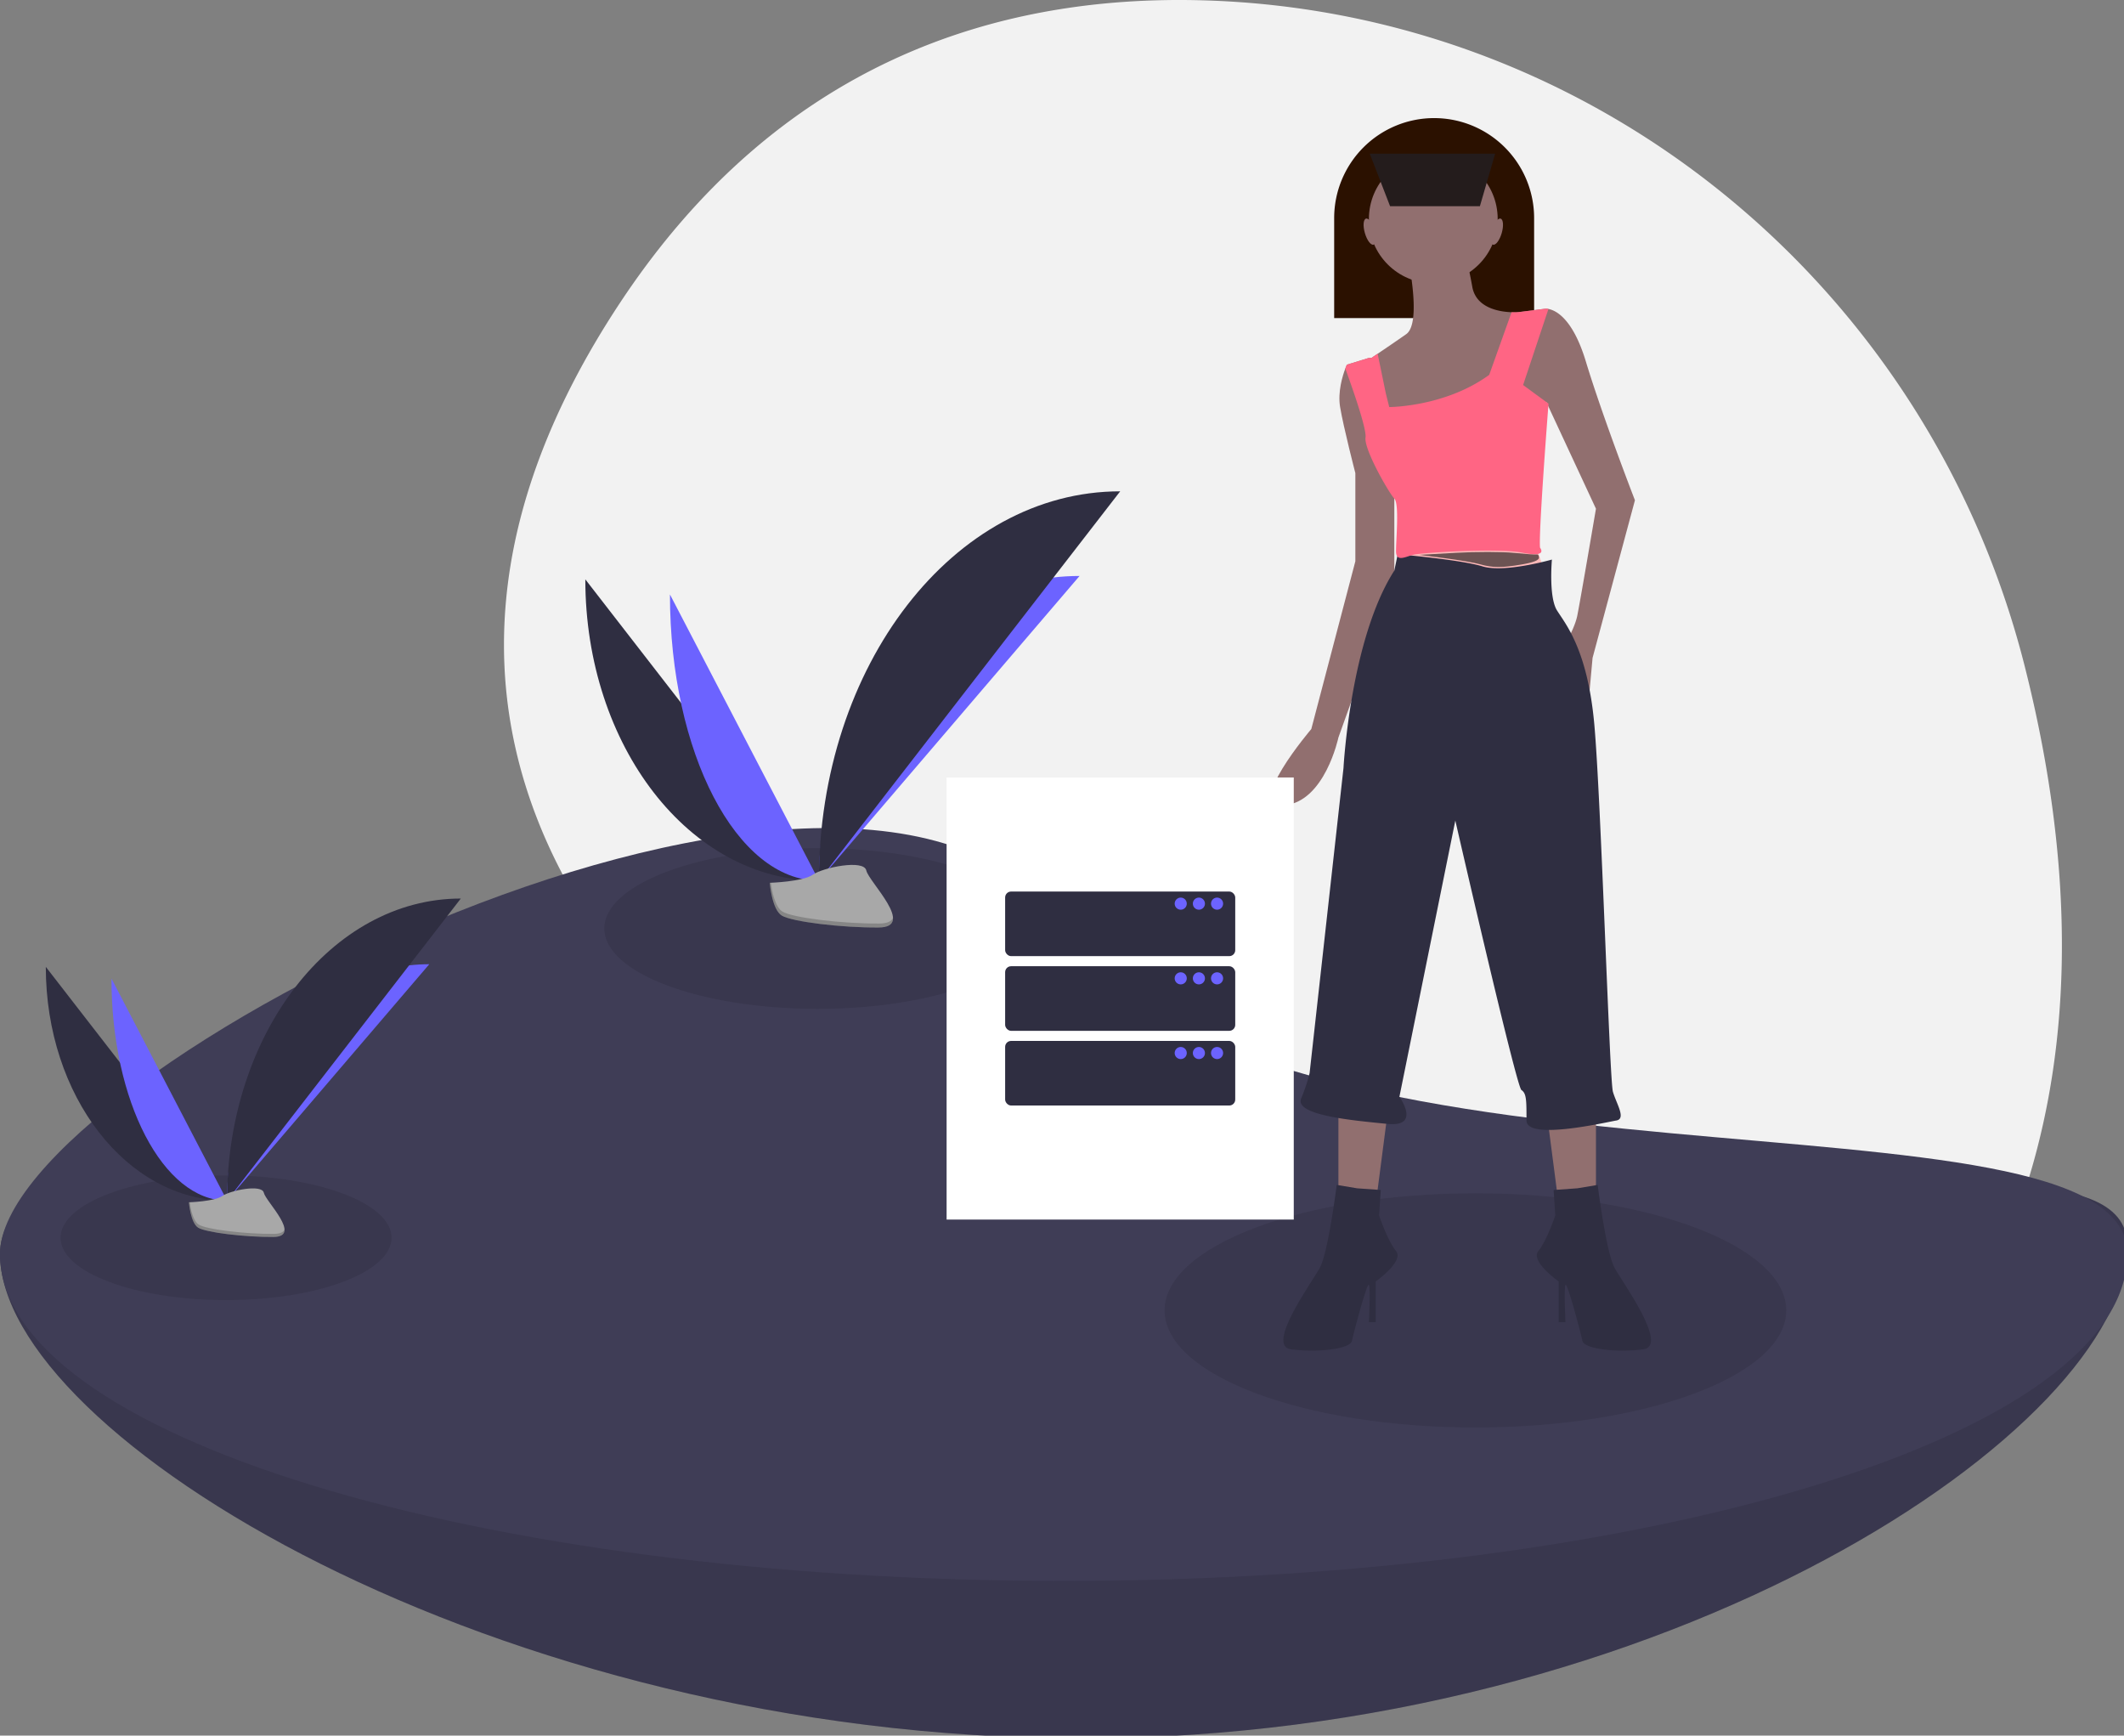 <?xml version="1.0" encoding="UTF-8" standalone="no"?>
<svg
   xmlns:dc="http://purl.org/dc/elements/1.1/"
   xmlns:cc="http://creativecommons.org/ns#"
   xmlns:rdf="http://www.w3.org/1999/02/22-rdf-syntax-ns#"
   xmlns:svg="http://www.w3.org/2000/svg"
   xmlns="http://www.w3.org/2000/svg"
   xmlns:sodipodi="http://sodipodi.sourceforge.net/DTD/sodipodi-0.dtd"
   xmlns:inkscape="http://www.inkscape.org/namespaces/inkscape"
   width="261.938mm"
   height="214.01mm"
   viewBox="0 0 261.938 214.01"
   version="1.1"
   id="svg8"
   inkscape:version="1.0.1 (c497b03c, 2020-09-10)"
   sodipodi:docname="drawing-2.svg">
  <rect x="0" y="0" width="261.938" height="214.01" fill="#808080" stroke="none"/>
  <defs
     id="defs2" />
  <sodipodi:namedview
     id="base"
     pagecolor="#ffffff"
     bordercolor="#666666"
     borderopacity="1.0"
     inkscape:pageopacity="0.0"
     inkscape:pageshadow="2"
     inkscape:zoom="0.79807615"
     inkscape:cx="461.2128"
     inkscape:cy="349.2205"
     inkscape:document-units="mm"
     inkscape:current-layer="layer1"
     inkscape:document-rotation="0"
     showgrid="false"
     fit-margin-top="0"
     fit-margin-left="0"
     fit-margin-right="0"
     fit-margin-bottom="0"
     inkscape:window-width="1252"
     inkscape:window-height="704"
     inkscape:window-x="0"
     inkscape:window-y="23"
     inkscape:window-maximized="0" />
  <g
     inkscape:label="Layer 1"
     inkscape:groupmode="layer"
     id="layer1"
     transform="translate(28.159,-26.799)">
    <g
       id="g312"
       transform="matrix(0.265,0,0,0.265,-28.159,26.799)">
      <path
         d="M 1047.085,354.958 C 1002.168,178.337 846.968,50.841 664.796,45.727 568.488,43.024 467.144,74.965 393.359,186.739 c -131.9,199.808 8.106,337.882 105.713,403.492 a 610.757,610.757 0 0 1 126.241,113.465 c 65.931,78.238 192.767,175.459 343.823,23.128 109.486,-110.41 107.867,-254.219 77.948,-371.866 z"
         transform="translate(-105,-45.571)"
         fill="#f2f2f2"
         id="path164" />
      <path
         d="M 1095,625.244 C 1095,709.282 881.834,854.429 608.454,854.429 335.073,854.429 105,713.039 105,629.002 105,544.964 515.465,412.967 608.454,550.102 701.442,687.237 1095,541.207 1095,625.244 Z"
         transform="translate(-105,-45.571)"
         fill="#3f3d56"
         id="path166" />
      <path
         d="M 1095,625.244 C 1095,709.282 881.834,854.429 608.454,854.429 335.073,854.429 105,713.039 105,629.002 105,544.964 515.465,412.967 608.454,550.102 701.442,687.237 1095,541.207 1095,625.244 Z"
         transform="translate(-105,-45.571)"
         opacity="0.1"
         id="path168" />
      <path
         d="m 1095,629.002 c 0,84.037 -221.619,152.163 -495,152.163 -273.381,0 -495,-68.126 -495,-152.163 0,-84.037 402.011,-289.298 495,-152.163 92.989,137.135 495,68.126 495,152.163 z"
         transform="translate(-105,-45.571)"
         fill="#3f3d56"
         id="path170" />
      <ellipse
         cx="686.613"
         cy="609.73"
         rx="144.649"
         ry="54.478"
         opacity="0.1"
         id="ellipse172" />
      <ellipse
         cx="105.199"
         cy="575.916"
         rx="77.021"
         ry="29.008"
         opacity="0.1"
         id="ellipse174" />
      <path
         d="m 126.318,495.442 c 0,60.129 37.722,108.785 84.339,108.785"
         transform="translate(-105,-45.571)"
         fill="#2f2e41"
         id="path176" />
      <path
         d="m 210.657,604.227 c 0,-60.805 42.095,-110.007 94.117,-110.007"
         transform="translate(-105,-45.571)"
         fill="#6c63ff"
         id="path178" />
      <path
         d="m 156.875,500.893 c 0,57.116 24.054,103.334 53.781,103.334"
         transform="translate(-105,-45.571)"
         fill="#6c63ff"
         id="path180" />
      <path
         d="m 210.657,604.227 c 0,-77.695 48.656,-140.564 108.785,-140.564"
         transform="translate(-105,-45.571)"
         fill="#2f2e41"
         id="path182" />
      <path
         d="m 192.914,604.994 c 0,0 11.961,-0.368 15.565,-2.935 3.605,-2.567 18.398,-5.632 19.293,-1.515 0.894,4.117 17.975,20.474 4.471,20.583 -13.503,0.109 -31.376,-2.103 -34.974,-4.295 -3.598,-2.191 -4.355,-11.838 -4.355,-11.838 z"
         transform="translate(-105,-45.571)"
         fill="#a8a8a8"
         id="path184" />
      <path
         d="m 232.484,619.693 c -13.503,0.109 -31.376,-2.103 -34.974,-4.295 -2.74,-1.669 -3.832,-7.657 -4.197,-10.42 -0.253,0.011 -0.399,0.016 -0.399,0.016 0,0 0.758,9.646 4.355,11.838 3.598,2.192 21.47,4.404 34.974,4.295 3.898,-0.031 5.244,-1.418 5.17,-3.472 -0.542,1.241 -2.028,2.016 -4.929,2.039 z"
         transform="translate(-105,-45.571)"
         opacity="0.2"
         id="path186" />
      <ellipse
         cx="380.502"
         cy="432.026"
         rx="99.269"
         ry="37.387"
         opacity="0.1"
         id="ellipse188" />
      <path
         d="m 377.391,315.142 c 0,77.498 48.618,140.208 108.701,140.208"
         transform="translate(-105,-45.571)"
         fill="#2f2e41"
         id="path190" />
      <path
         d="m 486.092,455.351 c 0,-78.369 54.255,-141.784 121.304,-141.784"
         transform="translate(-105,-45.571)"
         fill="#6c63ff"
         id="path192" />
      <path
         d="m 416.775,322.168 c 0,73.615 31.003,133.183 69.316,133.183"
         transform="translate(-105,-45.571)"
         fill="#6c63ff"
         id="path194" />
      <path
         d="m 486.092,455.351 c 0,-100.138 62.71,-181.168 140.208,-181.168"
         transform="translate(-105,-45.571)"
         fill="#2f2e41"
         id="path196" />
      <path
         d="m 463.224,456.339 c 0,0 15.416,-0.475 20.061,-3.783 4.646,-3.308 23.713,-7.258 24.866,-1.953 1.153,5.306 23.167,26.388 5.763,26.529 -17.404,0.14 -40.439,-2.711 -45.076,-5.535 -4.637,-2.824 -5.613,-15.257 -5.613,-15.257 z"
         transform="translate(-105,-45.571)"
         fill="#a8a8a8"
         id="path198" />
      <path
         d="m 514.224,475.285 c -17.404,0.14 -40.439,-2.711 -45.076,-5.535 -3.531,-2.151 -4.938,-9.869 -5.409,-13.43 -0.326,0.014 -0.515,0.02 -0.515,0.02 0,0 0.976,12.433 5.613,15.257 4.637,2.825 27.672,5.676 45.076,5.535 5.024,-0.041 6.759,-1.828 6.664,-4.475 -0.698,1.6 -2.614,2.598 -6.353,2.628 z"
         transform="translate(-105,-45.571)"
         opacity="0.2"
         id="path200" />
      <path
         d="m 667.408,54.953 h 9e-5 a 46.524,46.524 0 0 1 46.524,46.524 V 148 H 620.884 v -46.524 a 46.524,46.524 0 0 1 46.524,-46.524 z"
         fill="#2f2e41"
         id="path202"
         style="fill:#2b1100" />
      <path
         d="m 811.44,190.812 -0.678,4.392 -2.476,16.11 v 24.445 l -28.387,13.405 -26.022,2.366 -10.251,-33.481 -1.577,-5.157 c 0,0 0.457,-0.308 1.254,-0.836 0.694,-0.473 1.656,-1.12 2.807,-1.893 3.485,-2.342 8.658,-5.859 13.287,-9.1 7.885,-5.52 0,-39.427 0,-39.427 l 26.022,-2.366 c 0,0 2.366,6.308 4.731,19.713 1.774,10.054 12.861,11.678 18.294,11.86 a 26.419,26.419 0 0 0 2.997,-0.032 z"
         transform="translate(-105,-45.571)"
         fill="#ffb9b9"
         id="path204"
         style="fill:#916f6f" />
      <polygon
         points="622.855,572.627 638.626,572.627 646.511,511.91 622.855,514.276 "
         fill="#ffb9b9"
         id="polygon206"
         style="fill:#916f6f" />
      <path
         d="m 736.529,598.485 -9.462,-1.577 c 0,0 -3.943,31.541 -7.885,38.638 -3.943,7.097 -25.233,36.273 -13.405,37.85 11.828,1.577 27.599,0 28.387,-3.943 0.789,-3.943 7.097,-27.599 7.885,-26.022 0.789,1.577 0,17.348 0,17.348 h 3.154 v -18.925 c 0,0 13.405,-9.462 9.462,-14.194 -3.943,-4.731 -7.885,-16.559 -7.885,-16.559 l 0.789,-11.828 z"
         transform="translate(-105,-45.571)"
         fill="#2f2e41"
         id="path208" />
      <polygon
         points="742.713,572.627 726.942,572.627 719.057,511.91 742.713,514.276 "
         fill="#ffb9b9"
         id="polygon210"
         style="fill:#916f6f" />
      <path
         d="m 839.039,598.485 9.462,-1.577 c 0,0 3.943,31.541 7.885,38.638 3.943,7.097 25.233,36.273 13.405,37.85 -11.828,1.577 -27.599,0 -28.387,-3.943 -0.789,-3.943 -7.097,-27.599 -7.885,-26.022 -0.789,1.577 0,17.348 0,17.348 h -3.154 v -18.925 c 0,0 -13.405,-9.462 -9.462,-14.194 3.943,-4.731 7.885,-16.559 7.885,-16.559 l -0.789,-11.828 z"
         transform="translate(-105,-45.571)"
         fill="#2f2e41"
         id="path212" />
      <circle
         cx="667.013"
         cy="101.871"
         r="29.964"
         fill="#ffb9b9"
         id="circle214"
         style="fill:#916f6f" />
      <path
         d="m 865.849,278.339 -19.713,73.334 -2.366,26.022 -14.194,-26.022 c 0,0 7.885,-11.828 9.462,-19.713 1.577,-7.885 8.674,-49.678 8.674,-49.678 l -22.174,-47.667 -0.915,-1.963 -7.665,-0.047 -7.885,-10.251 4.731,-12.617 v -9.462 l -3.044,-5.07 -1.687,-2.815 2.366,-1.577 12.617,-1.577 a 5.339,5.339 0 0 1 1.546,0.103 c 3.304,0.607 11.284,4.234 17.379,24.342 7.885,26.022 22.868,64.66 22.868,64.66 z"
         transform="translate(-105,-45.571)"
         fill="#ffb9b9"
         id="path216"
         style="fill:#916f6f" />
      <path
         d="M 753.877,268.877 V 316.189 l -26.022,72.545 c 0,0 -6.308,29.964 -25.233,31.541 -18.925,1.577 12.617,-35.484 12.617,-35.484 l 20.502,-78.065 v -41.004 c 0,0 -5.52,-21.291 -7.097,-30.753 -1.175,-7.065 1.159,-14.564 2.421,-17.916 0.426,-1.135 0.733,-1.798 0.733,-1.798 l 10.251,-3.154 1.254,-0.047 0.323,5.993 0.789,14.556 z"
         transform="translate(-105,-45.571)"
         fill="#ffb9b9"
         id="path218"
         style="fill:#916f6f" />
      <path
         d="m 818.537,295.687 c 0,0 5.52,17.348 6.308,18.136 0.789,0.789 -17.348,3.943 -17.348,3.943 h -34.696 l -17.348,-7.885 1.577,-14.982 z"
         transform="translate(-105,-45.571)"
         fill="#ffb9b9"
         id="path220" />
      <path
         d="m 827.211,305.938 c 0,0 -1.577,17.348 2.366,23.656 3.943,6.308 14.194,18.136 17.348,52.832 3.154,34.696 7.097,165.593 8.674,171.113 1.577,5.52 6.308,12.617 1.577,13.405 -4.731,0.789 -41.792,9.462 -41.792,0 0,-9.462 0,-12.617 -2.366,-14.194 -2.366,-1.577 -30.753,-125.377 -30.753,-125.377 l -26.022,128.532 c 0,0 10.251,14.194 -5.52,12.617 -15.771,-1.577 -43.37,-3.943 -40.215,-11.828 a 77.034,77.034 0 0 0 3.943,-11.828 l 15.771,-141.937 c 0,0 3.154,-59.929 23.656,-91.865 l 1.577,-7.6 c 0,0 29.176,2.474 39.427,5.628 10.251,3.154 32.33,-3.154 32.33,-3.154 z"
         transform="translate(-105,-45.571)"
         fill="#2f2e41"
         id="path222" />
      <path
         d="m 825.539,234.615 c -0.662,8.619 -4.573,60.023 -3.848,65.803 0,0 3.943,4.731 -7.885,2.366 -11.828,-2.366 -46.524,0 -50.466,0.789 -3.943,0.789 -8.674,3.943 -8.674,-1.577 0,-5.52 1.577,-22.079 -0.789,-24.445 -2.366,-2.366 -14.194,-22.868 -13.405,-28.387 0.568,-3.966 -5.78,-22.166 -9.407,-32.109 0.426,-1.135 0.733,-1.798 0.733,-1.798 l 10.251,-3.154 1.254,-0.047 c 0.694,-0.473 1.656,-1.12 2.807,-1.893 l 3.824,18.499 1.577,6.308 c 0,0 26.022,0 46.524,-14.982 l 10.409,-29.144 a 26.419,26.419 0 0 0 2.996,-0.032 l 12.617,-1.577 a 5.339,5.339 0 0 1 1.546,0.103 l -11.796,35.382 10.819,7.933 1.009,0.741 c 0,0 -0.032,0.434 -0.095,1.222 z"
         transform="translate(-105,-45.571)"
         fill="#ff6584"
         id="path224" />
      <polygon
         points="646.906,95.956 637.443,71.512 695.795,71.512 688.698,95.956 "
         fill="#2f2e41"
         id="polygon226"
         style="fill:#241c1c" />
      <ellipse
         cx="742.443"
         cy="153.356"
         rx="2.366"
         ry="6.308"
         transform="rotate(-16.16,529.442,500.377)"
         fill="#ffb9b9"
         id="ellipse228"
         style="fill:#916f6f" />
      <ellipse
         cx="801.584"
         cy="153.356"
         rx="6.308"
         ry="2.366"
         transform="rotate(-73.84,718.758,200.443)"
         fill="#ffb9b9"
         id="ellipse230"
         style="fill:#916f6f" />
      <rect
         x="440.522"
         y="361.76"
         width="161.556"
         height="205.702"
         fill="#ffffff"
         id="rect232" />
      <rect
         x="467.761"
         y="414.83"
         width="107.078"
         height="30.057"
         rx="2.774"
         fill="#2f2e41"
         id="rect234" />
      <circle
         cx="549.478"
         cy="420.465"
         r="2.818"
         fill="#6c63ff"
         id="circle236" />
      <circle
         cx="557.932"
         cy="420.465"
         r="2.818"
         fill="#6c63ff"
         id="circle238" />
      <circle
         cx="566.385"
         cy="420.465"
         r="2.818"
         fill="#6c63ff"
         id="circle240" />
      <rect
         x="467.761"
         y="449.583"
         width="107.078"
         height="30.057"
         rx="2.774"
         fill="#2f2e41"
         id="rect242" />
      <circle
         cx="549.478"
         cy="455.219"
         r="2.818"
         fill="#6c63ff"
         id="circle244" />
      <circle
         cx="557.932"
         cy="455.219"
         r="2.818"
         fill="#6c63ff"
         id="circle246" />
      <circle
         cx="566.385"
         cy="455.219"
         r="2.818"
         fill="#6c63ff"
         id="circle248" />
      <rect
         x="467.761"
         y="484.336"
         width="107.078"
         height="30.057"
         rx="2.774"
         fill="#2f2e41"
         id="rect250" />
      <circle
         cx="549.478"
         cy="489.972"
         r="2.818"
         fill="#6c63ff"
         id="circle252" />
      <circle
         cx="557.932"
         cy="489.972"
         r="2.818"
         fill="#6c63ff"
         id="circle254" />
      <circle
         cx="566.385"
         cy="489.972"
         r="2.818"
         fill="#6c63ff"
         id="circle256" />
    </g>
    <path
       style="fill:#6c5353;stroke-width:1.253"
       d="m 688.635,262.529 c -2.412,-0.693 -9.742,-1.956 -16.289,-2.806 l -11.904,-1.545 17.083,-0.961 c 9.396,-0.528 21.519,-0.516 26.94,0.028 5.421,0.544 10.279,0.88 10.796,0.747 0.517,-0.133 0.94,0.546 0.94,1.509 0,1.169 -2.635,2.21 -7.934,3.133 -9.357,1.629 -13.679,1.606 -19.632,-0.105 z"
       id="path316"
       transform="matrix(0.265,0,0,0.265,-28.159,26.799)" />
    <path
       style="fill:#6c5353;stroke-width:1.253"
       d="m 678.611,260.194 -11.904,-2.204 21.301,0.005 c 11.716,0.003 22.711,0.422 24.434,0.932 2.964,0.877 2.863,1.004 -1.88,2.374 -6.71,1.938 -17.53,1.563 -31.952,-1.107 z"
       id="path318"
       transform="matrix(0.265,0,0,0.265,-28.159,26.799)" />
    <path
       style="fill:#6c5353;stroke-width:1.253"
       d=""
       id="path320"
       transform="matrix(0.265,0,0,0.265,-28.159,26.799)" />
  </g>
</svg>
